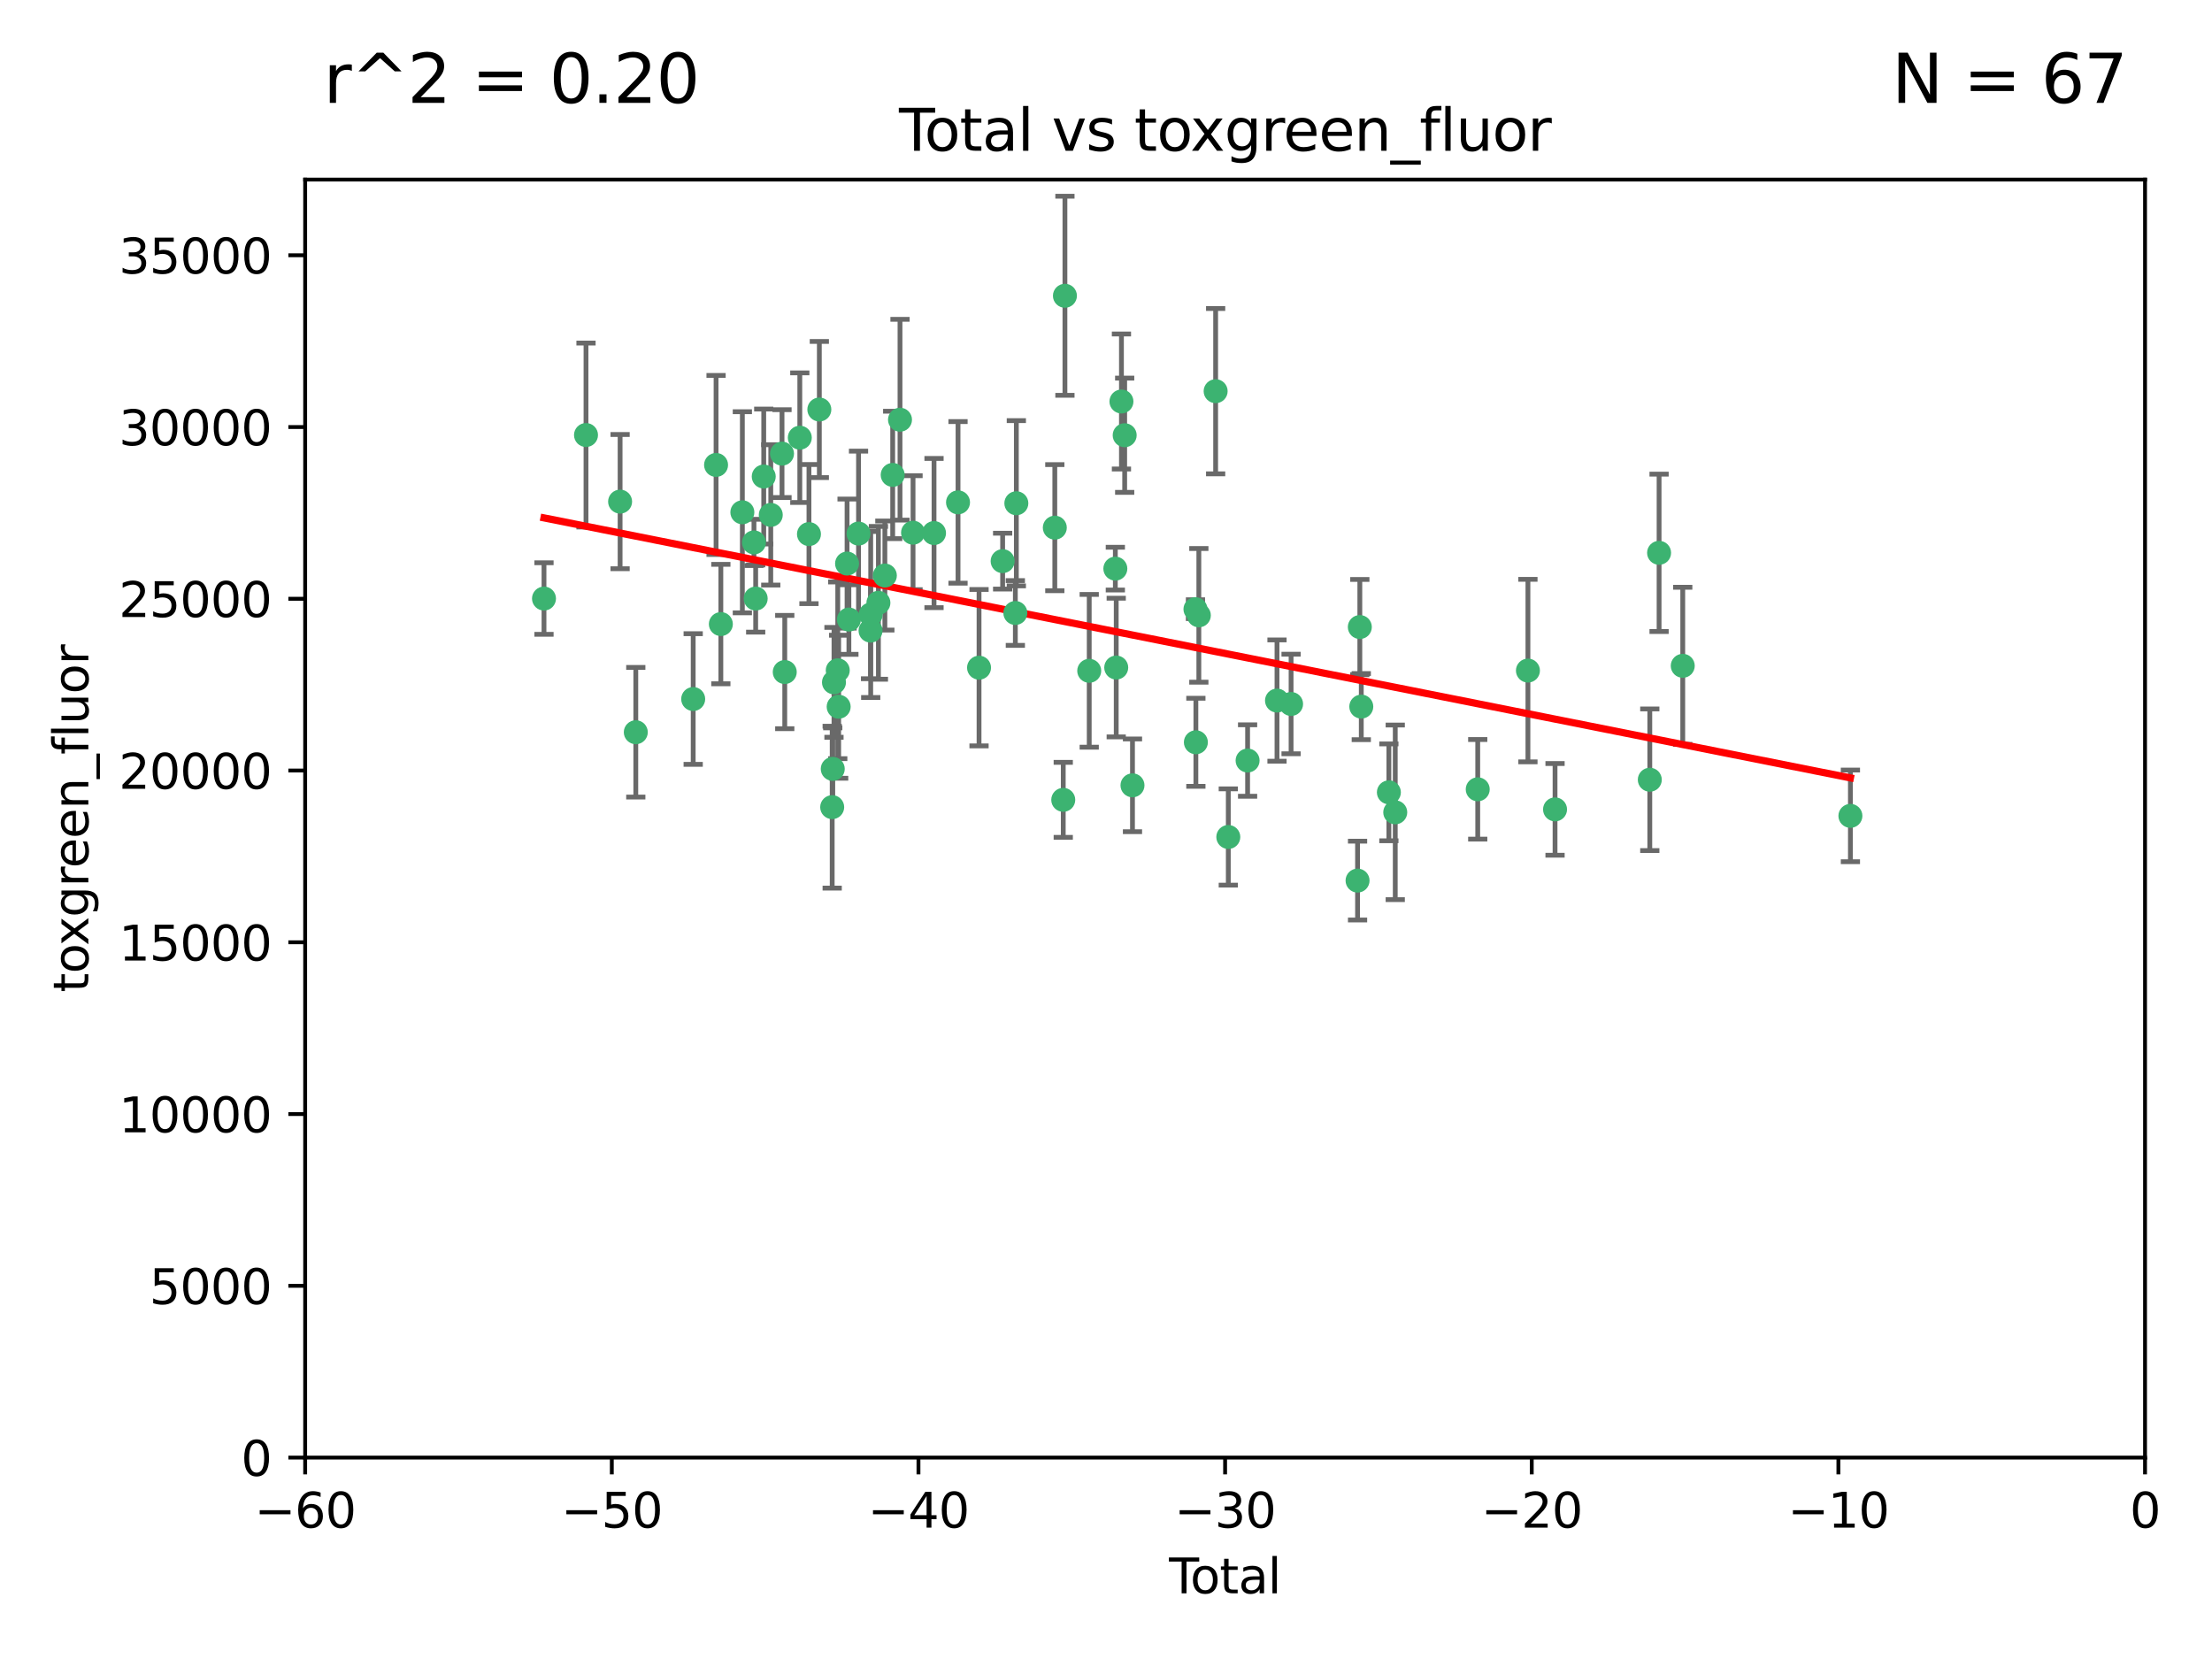 <?xml version="1.0" encoding="utf-8" standalone="no"?>
<!DOCTYPE svg PUBLIC "-//W3C//DTD SVG 1.1//EN"
  "http://www.w3.org/Graphics/SVG/1.1/DTD/svg11.dtd">
<svg xmlns:xlink="http://www.w3.org/1999/xlink" width="460.8pt" height="345.6pt" viewBox="0 0 460.8 345.6" xmlns="http://www.w3.org/2000/svg" version="1.1">
 <defs>
  <style type="text/css">*{stroke-linejoin: round; stroke-linecap: butt}</style>
 </defs>
 <g id="figure_1">
  <g id="patch_1">
   <path d="M 0 345.6 
L 460.8 345.6 
L 460.8 0 
L 0 0 
z
" style="fill: #ffffff"/>
  </g>
  <g id="axes_1">
   <g id="patch_2">
    <path d="M 63.571 303.64 
L 446.85 303.64 
L 446.85 37.411 
L 63.571 37.411 
z
" style="fill: #ffffff"/>
   </g>
   <g id="PathCollection_1">
    <defs>
     <path id="mcbbc3fbcf5" d="M 0 1.118 
C 0.297 1.118 0.581 1 0.791 0.791 
C 1 0.581 1.118 0.297 1.118 0 
C 1.118 -0.297 1 -0.581 0.791 -0.791 
C 0.581 -1 0.297 -1.118 0 -1.118 
C -0.297 -1.118 -0.581 -1 -0.791 -0.791 
C -1 -0.581 -1.118 -0.297 -1.118 0 
C -1.118 0.297 -1 0.581 -0.791 0.791 
C -0.581 1 -0.297 1.118 0 1.118 
z
" style="stroke: #3cb371"/>
    </defs>
    <g clip-path="url(#p8ec4eefbd6)">
     <use xlink:href="#mcbbc3fbcf5" x="113.324" y="124.69" style="fill: #3cb371; stroke: #3cb371"/>
     <use xlink:href="#mcbbc3fbcf5" x="122.075" y="90.623" style="fill: #3cb371; stroke: #3cb371"/>
     <use xlink:href="#mcbbc3fbcf5" x="129.178" y="104.496" style="fill: #3cb371; stroke: #3cb371"/>
     <use xlink:href="#mcbbc3fbcf5" x="132.448" y="152.536" style="fill: #3cb371; stroke: #3cb371"/>
     <use xlink:href="#mcbbc3fbcf5" x="144.404" y="145.62" style="fill: #3cb371; stroke: #3cb371"/>
     <use xlink:href="#mcbbc3fbcf5" x="149.169" y="96.857" style="fill: #3cb371; stroke: #3cb371"/>
     <use xlink:href="#mcbbc3fbcf5" x="150.166" y="130.005" style="fill: #3cb371; stroke: #3cb371"/>
     <use xlink:href="#mcbbc3fbcf5" x="154.646" y="106.718" style="fill: #3cb371; stroke: #3cb371"/>
     <use xlink:href="#mcbbc3fbcf5" x="157.063" y="112.994" style="fill: #3cb371; stroke: #3cb371"/>
     <use xlink:href="#mcbbc3fbcf5" x="157.422" y="124.689" style="fill: #3cb371; stroke: #3cb371"/>
     <use xlink:href="#mcbbc3fbcf5" x="159.1" y="99.267" style="fill: #3cb371; stroke: #3cb371"/>
     <use xlink:href="#mcbbc3fbcf5" x="160.565" y="107.264" style="fill: #3cb371; stroke: #3cb371"/>
     <use xlink:href="#mcbbc3fbcf5" x="162.908" y="94.5" style="fill: #3cb371; stroke: #3cb371"/>
     <use xlink:href="#mcbbc3fbcf5" x="163.479" y="139.999" style="fill: #3cb371; stroke: #3cb371"/>
     <use xlink:href="#mcbbc3fbcf5" x="166.614" y="91.178" style="fill: #3cb371; stroke: #3cb371"/>
     <use xlink:href="#mcbbc3fbcf5" x="168.522" y="111.261" style="fill: #3cb371; stroke: #3cb371"/>
     <use xlink:href="#mcbbc3fbcf5" x="170.683" y="85.309" style="fill: #3cb371; stroke: #3cb371"/>
     <use xlink:href="#mcbbc3fbcf5" x="173.36" y="168.143" style="fill: #3cb371; stroke: #3cb371"/>
     <use xlink:href="#mcbbc3fbcf5" x="173.478" y="160.173" style="fill: #3cb371; stroke: #3cb371"/>
     <use xlink:href="#mcbbc3fbcf5" x="173.733" y="142.145" style="fill: #3cb371; stroke: #3cb371"/>
     <use xlink:href="#mcbbc3fbcf5" x="174.52" y="139.64" style="fill: #3cb371; stroke: #3cb371"/>
     <use xlink:href="#mcbbc3fbcf5" x="174.71" y="147.225" style="fill: #3cb371; stroke: #3cb371"/>
     <use xlink:href="#mcbbc3fbcf5" x="176.46" y="117.402" style="fill: #3cb371; stroke: #3cb371"/>
     <use xlink:href="#mcbbc3fbcf5" x="176.84" y="129.063" style="fill: #3cb371; stroke: #3cb371"/>
     <use xlink:href="#mcbbc3fbcf5" x="178.846" y="111.157" style="fill: #3cb371; stroke: #3cb371"/>
     <use xlink:href="#mcbbc3fbcf5" x="181.35" y="131.368" style="fill: #3cb371; stroke: #3cb371"/>
     <use xlink:href="#mcbbc3fbcf5" x="181.385" y="128.013" style="fill: #3cb371; stroke: #3cb371"/>
     <use xlink:href="#mcbbc3fbcf5" x="182.989" y="125.579" style="fill: #3cb371; stroke: #3cb371"/>
     <use xlink:href="#mcbbc3fbcf5" x="184.332" y="119.895" style="fill: #3cb371; stroke: #3cb371"/>
     <use xlink:href="#mcbbc3fbcf5" x="185.963" y="98.934" style="fill: #3cb371; stroke: #3cb371"/>
     <use xlink:href="#mcbbc3fbcf5" x="187.487" y="87.434" style="fill: #3cb371; stroke: #3cb371"/>
     <use xlink:href="#mcbbc3fbcf5" x="190.203" y="110.968" style="fill: #3cb371; stroke: #3cb371"/>
     <use xlink:href="#mcbbc3fbcf5" x="194.574" y="111.045" style="fill: #3cb371; stroke: #3cb371"/>
     <use xlink:href="#mcbbc3fbcf5" x="199.574" y="104.651" style="fill: #3cb371; stroke: #3cb371"/>
     <use xlink:href="#mcbbc3fbcf5" x="203.952" y="139.091" style="fill: #3cb371; stroke: #3cb371"/>
     <use xlink:href="#mcbbc3fbcf5" x="208.867" y="116.895" style="fill: #3cb371; stroke: #3cb371"/>
     <use xlink:href="#mcbbc3fbcf5" x="211.515" y="127.696" style="fill: #3cb371; stroke: #3cb371"/>
     <use xlink:href="#mcbbc3fbcf5" x="211.723" y="104.837" style="fill: #3cb371; stroke: #3cb371"/>
     <use xlink:href="#mcbbc3fbcf5" x="219.736" y="109.922" style="fill: #3cb371; stroke: #3cb371"/>
     <use xlink:href="#mcbbc3fbcf5" x="221.495" y="166.622" style="fill: #3cb371; stroke: #3cb371"/>
     <use xlink:href="#mcbbc3fbcf5" x="221.844" y="61.614" style="fill: #3cb371; stroke: #3cb371"/>
     <use xlink:href="#mcbbc3fbcf5" x="226.906" y="139.744" style="fill: #3cb371; stroke: #3cb371"/>
     <use xlink:href="#mcbbc3fbcf5" x="232.345" y="118.457" style="fill: #3cb371; stroke: #3cb371"/>
     <use xlink:href="#mcbbc3fbcf5" x="232.53" y="139.063" style="fill: #3cb371; stroke: #3cb371"/>
     <use xlink:href="#mcbbc3fbcf5" x="233.617" y="83.639" style="fill: #3cb371; stroke: #3cb371"/>
     <use xlink:href="#mcbbc3fbcf5" x="234.291" y="90.667" style="fill: #3cb371; stroke: #3cb371"/>
     <use xlink:href="#mcbbc3fbcf5" x="235.917" y="163.599" style="fill: #3cb371; stroke: #3cb371"/>
     <use xlink:href="#mcbbc3fbcf5" x="249.037" y="126.902" style="fill: #3cb371; stroke: #3cb371"/>
     <use xlink:href="#mcbbc3fbcf5" x="249.123" y="154.63" style="fill: #3cb371; stroke: #3cb371"/>
     <use xlink:href="#mcbbc3fbcf5" x="249.741" y="128.187" style="fill: #3cb371; stroke: #3cb371"/>
     <use xlink:href="#mcbbc3fbcf5" x="253.24" y="81.492" style="fill: #3cb371; stroke: #3cb371"/>
     <use xlink:href="#mcbbc3fbcf5" x="255.878" y="174.36" style="fill: #3cb371; stroke: #3cb371"/>
     <use xlink:href="#mcbbc3fbcf5" x="259.897" y="158.432" style="fill: #3cb371; stroke: #3cb371"/>
     <use xlink:href="#mcbbc3fbcf5" x="266.022" y="145.94" style="fill: #3cb371; stroke: #3cb371"/>
     <use xlink:href="#mcbbc3fbcf5" x="268.956" y="146.651" style="fill: #3cb371; stroke: #3cb371"/>
     <use xlink:href="#mcbbc3fbcf5" x="282.804" y="183.443" style="fill: #3cb371; stroke: #3cb371"/>
     <use xlink:href="#mcbbc3fbcf5" x="283.277" y="130.623" style="fill: #3cb371; stroke: #3cb371"/>
     <use xlink:href="#mcbbc3fbcf5" x="283.58" y="147.201" style="fill: #3cb371; stroke: #3cb371"/>
     <use xlink:href="#mcbbc3fbcf5" x="289.329" y="165.057" style="fill: #3cb371; stroke: #3cb371"/>
     <use xlink:href="#mcbbc3fbcf5" x="290.656" y="169.223" style="fill: #3cb371; stroke: #3cb371"/>
     <use xlink:href="#mcbbc3fbcf5" x="307.838" y="164.427" style="fill: #3cb371; stroke: #3cb371"/>
     <use xlink:href="#mcbbc3fbcf5" x="318.296" y="139.694" style="fill: #3cb371; stroke: #3cb371"/>
     <use xlink:href="#mcbbc3fbcf5" x="323.943" y="168.609" style="fill: #3cb371; stroke: #3cb371"/>
     <use xlink:href="#mcbbc3fbcf5" x="343.683" y="162.431" style="fill: #3cb371; stroke: #3cb371"/>
     <use xlink:href="#mcbbc3fbcf5" x="345.618" y="115.163" style="fill: #3cb371; stroke: #3cb371"/>
     <use xlink:href="#mcbbc3fbcf5" x="350.548" y="138.702" style="fill: #3cb371; stroke: #3cb371"/>
     <use xlink:href="#mcbbc3fbcf5" x="385.474" y="169.96" style="fill: #3cb371; stroke: #3cb371"/>
    </g>
   </g>
   <g id="matplotlib.axis_1">
    <g id="xtick_1">
     <g id="line2d_1">
      <defs>
       <path id="md69cd2f42c" d="M 0 0 
L 0 3.5 
" style="stroke: #000000; stroke-width: 0.8"/>
      </defs>
      <g>
       <use xlink:href="#md69cd2f42c" x="63.571" y="303.64" style="stroke: #000000; stroke-width: 0.8"/>
      </g>
     </g>
     <g id="text_1">
      <!-- −60 -->
      <g transform="translate(53.019 318.238)scale(0.1 -0.1)">
       <defs>
        <path id="DejaVuSans-2212" d="M 678 2272 
L 4684 2272 
L 4684 1741 
L 678 1741 
L 678 2272 
z
" transform="scale(0.016)"/>
        <path id="DejaVuSans-36" d="M 2113 2584 
Q 1688 2584 1439 2293 
Q 1191 2003 1191 1497 
Q 1191 994 1439 701 
Q 1688 409 2113 409 
Q 2538 409 2786 701 
Q 3034 994 3034 1497 
Q 3034 2003 2786 2293 
Q 2538 2584 2113 2584 
z
M 3366 4563 
L 3366 3988 
Q 3128 4100 2886 4159 
Q 2644 4219 2406 4219 
Q 1781 4219 1451 3797 
Q 1122 3375 1075 2522 
Q 1259 2794 1537 2939 
Q 1816 3084 2150 3084 
Q 2853 3084 3261 2657 
Q 3669 2231 3669 1497 
Q 3669 778 3244 343 
Q 2819 -91 2113 -91 
Q 1303 -91 875 529 
Q 447 1150 447 2328 
Q 447 3434 972 4092 
Q 1497 4750 2381 4750 
Q 2619 4750 2861 4703 
Q 3103 4656 3366 4563 
z
" transform="scale(0.016)"/>
        <path id="DejaVuSans-30" d="M 2034 4250 
Q 1547 4250 1301 3770 
Q 1056 3291 1056 2328 
Q 1056 1369 1301 889 
Q 1547 409 2034 409 
Q 2525 409 2770 889 
Q 3016 1369 3016 2328 
Q 3016 3291 2770 3770 
Q 2525 4250 2034 4250 
z
M 2034 4750 
Q 2819 4750 3233 4129 
Q 3647 3509 3647 2328 
Q 3647 1150 3233 529 
Q 2819 -91 2034 -91 
Q 1250 -91 836 529 
Q 422 1150 422 2328 
Q 422 3509 836 4129 
Q 1250 4750 2034 4750 
z
" transform="scale(0.016)"/>
       </defs>
       <use xlink:href="#DejaVuSans-2212"/>
       <use xlink:href="#DejaVuSans-36" x="83.789"/>
       <use xlink:href="#DejaVuSans-30" x="147.412"/>
      </g>
     </g>
    </g>
    <g id="xtick_2">
     <g id="line2d_2">
      <g>
       <use xlink:href="#md69cd2f42c" x="127.451" y="303.64" style="stroke: #000000; stroke-width: 0.8"/>
      </g>
     </g>
     <g id="text_2">
      <!-- −50 -->
      <g transform="translate(116.899 318.238)scale(0.1 -0.1)">
       <defs>
        <path id="DejaVuSans-35" d="M 691 4666 
L 3169 4666 
L 3169 4134 
L 1269 4134 
L 1269 2991 
Q 1406 3038 1543 3061 
Q 1681 3084 1819 3084 
Q 2600 3084 3056 2656 
Q 3513 2228 3513 1497 
Q 3513 744 3044 326 
Q 2575 -91 1722 -91 
Q 1428 -91 1123 -41 
Q 819 9 494 109 
L 494 744 
Q 775 591 1075 516 
Q 1375 441 1709 441 
Q 2250 441 2565 725 
Q 2881 1009 2881 1497 
Q 2881 1984 2565 2268 
Q 2250 2553 1709 2553 
Q 1456 2553 1204 2497 
Q 953 2441 691 2322 
L 691 4666 
z
" transform="scale(0.016)"/>
       </defs>
       <use xlink:href="#DejaVuSans-2212"/>
       <use xlink:href="#DejaVuSans-35" x="83.789"/>
       <use xlink:href="#DejaVuSans-30" x="147.412"/>
      </g>
     </g>
    </g>
    <g id="xtick_3">
     <g id="line2d_3">
      <g>
       <use xlink:href="#md69cd2f42c" x="191.331" y="303.64" style="stroke: #000000; stroke-width: 0.8"/>
      </g>
     </g>
     <g id="text_3">
      <!-- −40 -->
      <g transform="translate(180.778 318.238)scale(0.1 -0.1)">
       <defs>
        <path id="DejaVuSans-34" d="M 2419 4116 
L 825 1625 
L 2419 1625 
L 2419 4116 
z
M 2253 4666 
L 3047 4666 
L 3047 1625 
L 3713 1625 
L 3713 1100 
L 3047 1100 
L 3047 0 
L 2419 0 
L 2419 1100 
L 313 1100 
L 313 1709 
L 2253 4666 
z
" transform="scale(0.016)"/>
       </defs>
       <use xlink:href="#DejaVuSans-2212"/>
       <use xlink:href="#DejaVuSans-34" x="83.789"/>
       <use xlink:href="#DejaVuSans-30" x="147.412"/>
      </g>
     </g>
    </g>
    <g id="xtick_4">
     <g id="line2d_4">
      <g>
       <use xlink:href="#md69cd2f42c" x="255.211" y="303.64" style="stroke: #000000; stroke-width: 0.8"/>
      </g>
     </g>
     <g id="text_4">
      <!-- −30 -->
      <g transform="translate(244.658 318.238)scale(0.1 -0.1)">
       <defs>
        <path id="DejaVuSans-33" d="M 2597 2516 
Q 3050 2419 3304 2112 
Q 3559 1806 3559 1356 
Q 3559 666 3084 287 
Q 2609 -91 1734 -91 
Q 1441 -91 1130 -33 
Q 819 25 488 141 
L 488 750 
Q 750 597 1062 519 
Q 1375 441 1716 441 
Q 2309 441 2620 675 
Q 2931 909 2931 1356 
Q 2931 1769 2642 2001 
Q 2353 2234 1838 2234 
L 1294 2234 
L 1294 2753 
L 1863 2753 
Q 2328 2753 2575 2939 
Q 2822 3125 2822 3475 
Q 2822 3834 2567 4026 
Q 2313 4219 1838 4219 
Q 1578 4219 1281 4162 
Q 984 4106 628 3988 
L 628 4550 
Q 988 4650 1302 4700 
Q 1616 4750 1894 4750 
Q 2613 4750 3031 4423 
Q 3450 4097 3450 3541 
Q 3450 3153 3228 2886 
Q 3006 2619 2597 2516 
z
" transform="scale(0.016)"/>
       </defs>
       <use xlink:href="#DejaVuSans-2212"/>
       <use xlink:href="#DejaVuSans-33" x="83.789"/>
       <use xlink:href="#DejaVuSans-30" x="147.412"/>
      </g>
     </g>
    </g>
    <g id="xtick_5">
     <g id="line2d_5">
      <g>
       <use xlink:href="#md69cd2f42c" x="319.09" y="303.64" style="stroke: #000000; stroke-width: 0.8"/>
      </g>
     </g>
     <g id="text_5">
      <!-- −20 -->
      <g transform="translate(308.538 318.238)scale(0.1 -0.1)">
       <defs>
        <path id="DejaVuSans-32" d="M 1228 531 
L 3431 531 
L 3431 0 
L 469 0 
L 469 531 
Q 828 903 1448 1529 
Q 2069 2156 2228 2338 
Q 2531 2678 2651 2914 
Q 2772 3150 2772 3378 
Q 2772 3750 2511 3984 
Q 2250 4219 1831 4219 
Q 1534 4219 1204 4116 
Q 875 4013 500 3803 
L 500 4441 
Q 881 4594 1212 4672 
Q 1544 4750 1819 4750 
Q 2544 4750 2975 4387 
Q 3406 4025 3406 3419 
Q 3406 3131 3298 2873 
Q 3191 2616 2906 2266 
Q 2828 2175 2409 1742 
Q 1991 1309 1228 531 
z
" transform="scale(0.016)"/>
       </defs>
       <use xlink:href="#DejaVuSans-2212"/>
       <use xlink:href="#DejaVuSans-32" x="83.789"/>
       <use xlink:href="#DejaVuSans-30" x="147.412"/>
      </g>
     </g>
    </g>
    <g id="xtick_6">
     <g id="line2d_6">
      <g>
       <use xlink:href="#md69cd2f42c" x="382.97" y="303.64" style="stroke: #000000; stroke-width: 0.8"/>
      </g>
     </g>
     <g id="text_6">
      <!-- −10 -->
      <g transform="translate(372.418 318.238)scale(0.1 -0.1)">
       <defs>
        <path id="DejaVuSans-31" d="M 794 531 
L 1825 531 
L 1825 4091 
L 703 3866 
L 703 4441 
L 1819 4666 
L 2450 4666 
L 2450 531 
L 3481 531 
L 3481 0 
L 794 0 
L 794 531 
z
" transform="scale(0.016)"/>
       </defs>
       <use xlink:href="#DejaVuSans-2212"/>
       <use xlink:href="#DejaVuSans-31" x="83.789"/>
       <use xlink:href="#DejaVuSans-30" x="147.412"/>
      </g>
     </g>
    </g>
    <g id="xtick_7">
     <g id="line2d_7">
      <g>
       <use xlink:href="#md69cd2f42c" x="446.85" y="303.64" style="stroke: #000000; stroke-width: 0.8"/>
      </g>
     </g>
     <g id="text_7">
      <!-- 0 -->
      <g transform="translate(443.669 318.238)scale(0.1 -0.1)">
       <use xlink:href="#DejaVuSans-30"/>
      </g>
     </g>
    </g>
    <g id="text_8">
     <!-- Total -->
     <g transform="translate(243.534 331.917)scale(0.1 -0.1)">
      <defs>
       <path id="DejaVuSans-54" d="M -19 4666 
L 3928 4666 
L 3928 4134 
L 2272 4134 
L 2272 0 
L 1638 0 
L 1638 4134 
L -19 4134 
L -19 4666 
z
" transform="scale(0.016)"/>
       <path id="DejaVuSans-6f" d="M 1959 3097 
Q 1497 3097 1228 2736 
Q 959 2375 959 1747 
Q 959 1119 1226 758 
Q 1494 397 1959 397 
Q 2419 397 2687 759 
Q 2956 1122 2956 1747 
Q 2956 2369 2687 2733 
Q 2419 3097 1959 3097 
z
M 1959 3584 
Q 2709 3584 3137 3096 
Q 3566 2609 3566 1747 
Q 3566 888 3137 398 
Q 2709 -91 1959 -91 
Q 1206 -91 779 398 
Q 353 888 353 1747 
Q 353 2609 779 3096 
Q 1206 3584 1959 3584 
z
" transform="scale(0.016)"/>
       <path id="DejaVuSans-74" d="M 1172 4494 
L 1172 3500 
L 2356 3500 
L 2356 3053 
L 1172 3053 
L 1172 1153 
Q 1172 725 1289 603 
Q 1406 481 1766 481 
L 2356 481 
L 2356 0 
L 1766 0 
Q 1100 0 847 248 
Q 594 497 594 1153 
L 594 3053 
L 172 3053 
L 172 3500 
L 594 3500 
L 594 4494 
L 1172 4494 
z
" transform="scale(0.016)"/>
       <path id="DejaVuSans-61" d="M 2194 1759 
Q 1497 1759 1228 1600 
Q 959 1441 959 1056 
Q 959 750 1161 570 
Q 1363 391 1709 391 
Q 2188 391 2477 730 
Q 2766 1069 2766 1631 
L 2766 1759 
L 2194 1759 
z
M 3341 1997 
L 3341 0 
L 2766 0 
L 2766 531 
Q 2569 213 2275 61 
Q 1981 -91 1556 -91 
Q 1019 -91 701 211 
Q 384 513 384 1019 
Q 384 1609 779 1909 
Q 1175 2209 1959 2209 
L 2766 2209 
L 2766 2266 
Q 2766 2663 2505 2880 
Q 2244 3097 1772 3097 
Q 1472 3097 1187 3025 
Q 903 2953 641 2809 
L 641 3341 
Q 956 3463 1253 3523 
Q 1550 3584 1831 3584 
Q 2591 3584 2966 3190 
Q 3341 2797 3341 1997 
z
" transform="scale(0.016)"/>
       <path id="DejaVuSans-6c" d="M 603 4863 
L 1178 4863 
L 1178 0 
L 603 0 
L 603 4863 
z
" transform="scale(0.016)"/>
      </defs>
      <use xlink:href="#DejaVuSans-54"/>
      <use xlink:href="#DejaVuSans-6f" x="44.084"/>
      <use xlink:href="#DejaVuSans-74" x="105.266"/>
      <use xlink:href="#DejaVuSans-61" x="144.475"/>
      <use xlink:href="#DejaVuSans-6c" x="205.754"/>
     </g>
    </g>
   </g>
   <g id="matplotlib.axis_2">
    <g id="ytick_1">
     <g id="line2d_8">
      <defs>
       <path id="me0b861bbc8" d="M 0 0 
L -3.5 0 
" style="stroke: #000000; stroke-width: 0.8"/>
      </defs>
      <g>
       <use xlink:href="#me0b861bbc8" x="63.571" y="303.64" style="stroke: #000000; stroke-width: 0.8"/>
      </g>
     </g>
     <g id="text_9">
      <!-- 0 -->
      <g transform="translate(50.209 307.439)scale(0.1 -0.1)">
       <use xlink:href="#DejaVuSans-30"/>
      </g>
     </g>
    </g>
    <g id="ytick_2">
     <g id="line2d_9">
      <g>
       <use xlink:href="#me0b861bbc8" x="63.571" y="267.859" style="stroke: #000000; stroke-width: 0.8"/>
      </g>
     </g>
     <g id="text_10">
      <!-- 5000 -->
      <g transform="translate(31.121 271.658)scale(0.1 -0.1)">
       <use xlink:href="#DejaVuSans-35"/>
       <use xlink:href="#DejaVuSans-30" x="63.623"/>
       <use xlink:href="#DejaVuSans-30" x="127.246"/>
       <use xlink:href="#DejaVuSans-30" x="190.869"/>
      </g>
     </g>
    </g>
    <g id="ytick_3">
     <g id="line2d_10">
      <g>
       <use xlink:href="#me0b861bbc8" x="63.571" y="232.078" style="stroke: #000000; stroke-width: 0.8"/>
      </g>
     </g>
     <g id="text_11">
      <!-- 10000 -->
      <g transform="translate(24.759 235.878)scale(0.1 -0.1)">
       <use xlink:href="#DejaVuSans-31"/>
       <use xlink:href="#DejaVuSans-30" x="63.623"/>
       <use xlink:href="#DejaVuSans-30" x="127.246"/>
       <use xlink:href="#DejaVuSans-30" x="190.869"/>
       <use xlink:href="#DejaVuSans-30" x="254.492"/>
      </g>
     </g>
    </g>
    <g id="ytick_4">
     <g id="line2d_11">
      <g>
       <use xlink:href="#me0b861bbc8" x="63.571" y="196.298" style="stroke: #000000; stroke-width: 0.8"/>
      </g>
     </g>
     <g id="text_12">
      <!-- 15000 -->
      <g transform="translate(24.759 200.097)scale(0.1 -0.1)">
       <use xlink:href="#DejaVuSans-31"/>
       <use xlink:href="#DejaVuSans-35" x="63.623"/>
       <use xlink:href="#DejaVuSans-30" x="127.246"/>
       <use xlink:href="#DejaVuSans-30" x="190.869"/>
       <use xlink:href="#DejaVuSans-30" x="254.492"/>
      </g>
     </g>
    </g>
    <g id="ytick_5">
     <g id="line2d_12">
      <g>
       <use xlink:href="#me0b861bbc8" x="63.571" y="160.517" style="stroke: #000000; stroke-width: 0.8"/>
      </g>
     </g>
     <g id="text_13">
      <!-- 20000 -->
      <g transform="translate(24.759 164.316)scale(0.1 -0.1)">
       <use xlink:href="#DejaVuSans-32"/>
       <use xlink:href="#DejaVuSans-30" x="63.623"/>
       <use xlink:href="#DejaVuSans-30" x="127.246"/>
       <use xlink:href="#DejaVuSans-30" x="190.869"/>
       <use xlink:href="#DejaVuSans-30" x="254.492"/>
      </g>
     </g>
    </g>
    <g id="ytick_6">
     <g id="line2d_13">
      <g>
       <use xlink:href="#me0b861bbc8" x="63.571" y="124.736" style="stroke: #000000; stroke-width: 0.8"/>
      </g>
     </g>
     <g id="text_14">
      <!-- 25000 -->
      <g transform="translate(24.759 128.535)scale(0.1 -0.1)">
       <use xlink:href="#DejaVuSans-32"/>
       <use xlink:href="#DejaVuSans-35" x="63.623"/>
       <use xlink:href="#DejaVuSans-30" x="127.246"/>
       <use xlink:href="#DejaVuSans-30" x="190.869"/>
       <use xlink:href="#DejaVuSans-30" x="254.492"/>
      </g>
     </g>
    </g>
    <g id="ytick_7">
     <g id="line2d_14">
      <g>
       <use xlink:href="#me0b861bbc8" x="63.571" y="88.955" style="stroke: #000000; stroke-width: 0.8"/>
      </g>
     </g>
     <g id="text_15">
      <!-- 30000 -->
      <g transform="translate(24.759 92.754)scale(0.1 -0.1)">
       <use xlink:href="#DejaVuSans-33"/>
       <use xlink:href="#DejaVuSans-30" x="63.623"/>
       <use xlink:href="#DejaVuSans-30" x="127.246"/>
       <use xlink:href="#DejaVuSans-30" x="190.869"/>
       <use xlink:href="#DejaVuSans-30" x="254.492"/>
      </g>
     </g>
    </g>
    <g id="ytick_8">
     <g id="line2d_15">
      <g>
       <use xlink:href="#me0b861bbc8" x="63.571" y="53.174" style="stroke: #000000; stroke-width: 0.8"/>
      </g>
     </g>
     <g id="text_16">
      <!-- 35000 -->
      <g transform="translate(24.759 56.974)scale(0.1 -0.1)">
       <use xlink:href="#DejaVuSans-33"/>
       <use xlink:href="#DejaVuSans-35" x="63.623"/>
       <use xlink:href="#DejaVuSans-30" x="127.246"/>
       <use xlink:href="#DejaVuSans-30" x="190.869"/>
       <use xlink:href="#DejaVuSans-30" x="254.492"/>
      </g>
     </g>
    </g>
    <g id="text_17">
     <!-- toxgreen_fluor -->
     <g transform="translate(18.401 206.72)rotate(-90)scale(0.1 -0.1)">
      <defs>
       <path id="DejaVuSans-78" d="M 3513 3500 
L 2247 1797 
L 3578 0 
L 2900 0 
L 1881 1375 
L 863 0 
L 184 0 
L 1544 1831 
L 300 3500 
L 978 3500 
L 1906 2253 
L 2834 3500 
L 3513 3500 
z
" transform="scale(0.016)"/>
       <path id="DejaVuSans-67" d="M 2906 1791 
Q 2906 2416 2648 2759 
Q 2391 3103 1925 3103 
Q 1463 3103 1205 2759 
Q 947 2416 947 1791 
Q 947 1169 1205 825 
Q 1463 481 1925 481 
Q 2391 481 2648 825 
Q 2906 1169 2906 1791 
z
M 3481 434 
Q 3481 -459 3084 -895 
Q 2688 -1331 1869 -1331 
Q 1566 -1331 1297 -1286 
Q 1028 -1241 775 -1147 
L 775 -588 
Q 1028 -725 1275 -790 
Q 1522 -856 1778 -856 
Q 2344 -856 2625 -561 
Q 2906 -266 2906 331 
L 2906 616 
Q 2728 306 2450 153 
Q 2172 0 1784 0 
Q 1141 0 747 490 
Q 353 981 353 1791 
Q 353 2603 747 3093 
Q 1141 3584 1784 3584 
Q 2172 3584 2450 3431 
Q 2728 3278 2906 2969 
L 2906 3500 
L 3481 3500 
L 3481 434 
z
" transform="scale(0.016)"/>
       <path id="DejaVuSans-72" d="M 2631 2963 
Q 2534 3019 2420 3045 
Q 2306 3072 2169 3072 
Q 1681 3072 1420 2755 
Q 1159 2438 1159 1844 
L 1159 0 
L 581 0 
L 581 3500 
L 1159 3500 
L 1159 2956 
Q 1341 3275 1631 3429 
Q 1922 3584 2338 3584 
Q 2397 3584 2469 3576 
Q 2541 3569 2628 3553 
L 2631 2963 
z
" transform="scale(0.016)"/>
       <path id="DejaVuSans-65" d="M 3597 1894 
L 3597 1613 
L 953 1613 
Q 991 1019 1311 708 
Q 1631 397 2203 397 
Q 2534 397 2845 478 
Q 3156 559 3463 722 
L 3463 178 
Q 3153 47 2828 -22 
Q 2503 -91 2169 -91 
Q 1331 -91 842 396 
Q 353 884 353 1716 
Q 353 2575 817 3079 
Q 1281 3584 2069 3584 
Q 2775 3584 3186 3129 
Q 3597 2675 3597 1894 
z
M 3022 2063 
Q 3016 2534 2758 2815 
Q 2500 3097 2075 3097 
Q 1594 3097 1305 2825 
Q 1016 2553 972 2059 
L 3022 2063 
z
" transform="scale(0.016)"/>
       <path id="DejaVuSans-6e" d="M 3513 2113 
L 3513 0 
L 2938 0 
L 2938 2094 
Q 2938 2591 2744 2837 
Q 2550 3084 2163 3084 
Q 1697 3084 1428 2787 
Q 1159 2491 1159 1978 
L 1159 0 
L 581 0 
L 581 3500 
L 1159 3500 
L 1159 2956 
Q 1366 3272 1645 3428 
Q 1925 3584 2291 3584 
Q 2894 3584 3203 3211 
Q 3513 2838 3513 2113 
z
" transform="scale(0.016)"/>
       <path id="DejaVuSans-5f" d="M 3263 -1063 
L 3263 -1509 
L -63 -1509 
L -63 -1063 
L 3263 -1063 
z
" transform="scale(0.016)"/>
       <path id="DejaVuSans-66" d="M 2375 4863 
L 2375 4384 
L 1825 4384 
Q 1516 4384 1395 4259 
Q 1275 4134 1275 3809 
L 1275 3500 
L 2222 3500 
L 2222 3053 
L 1275 3053 
L 1275 0 
L 697 0 
L 697 3053 
L 147 3053 
L 147 3500 
L 697 3500 
L 697 3744 
Q 697 4328 969 4595 
Q 1241 4863 1831 4863 
L 2375 4863 
z
" transform="scale(0.016)"/>
       <path id="DejaVuSans-75" d="M 544 1381 
L 544 3500 
L 1119 3500 
L 1119 1403 
Q 1119 906 1312 657 
Q 1506 409 1894 409 
Q 2359 409 2629 706 
Q 2900 1003 2900 1516 
L 2900 3500 
L 3475 3500 
L 3475 0 
L 2900 0 
L 2900 538 
Q 2691 219 2414 64 
Q 2138 -91 1772 -91 
Q 1169 -91 856 284 
Q 544 659 544 1381 
z
M 1991 3584 
L 1991 3584 
z
" transform="scale(0.016)"/>
      </defs>
      <use xlink:href="#DejaVuSans-74"/>
      <use xlink:href="#DejaVuSans-6f" x="39.209"/>
      <use xlink:href="#DejaVuSans-78" x="97.266"/>
      <use xlink:href="#DejaVuSans-67" x="156.445"/>
      <use xlink:href="#DejaVuSans-72" x="219.922"/>
      <use xlink:href="#DejaVuSans-65" x="258.785"/>
      <use xlink:href="#DejaVuSans-65" x="320.309"/>
      <use xlink:href="#DejaVuSans-6e" x="381.832"/>
      <use xlink:href="#DejaVuSans-5f" x="445.211"/>
      <use xlink:href="#DejaVuSans-66" x="495.211"/>
      <use xlink:href="#DejaVuSans-6c" x="530.416"/>
      <use xlink:href="#DejaVuSans-75" x="558.199"/>
      <use xlink:href="#DejaVuSans-6f" x="621.578"/>
      <use xlink:href="#DejaVuSans-72" x="682.76"/>
     </g>
    </g>
   </g>
   <g id="LineCollection_1">
    <path d="M 113.324 132.143 
L 113.324 117.237 
" clip-path="url(#p8ec4eefbd6)" style="fill: none; stroke: #696969"/>
    <path d="M 122.075 109.781 
L 122.075 71.466 
" clip-path="url(#p8ec4eefbd6)" style="fill: none; stroke: #696969"/>
    <path d="M 129.178 118.477 
L 129.178 90.515 
" clip-path="url(#p8ec4eefbd6)" style="fill: none; stroke: #696969"/>
    <path d="M 132.448 166.039 
L 132.448 139.033 
" clip-path="url(#p8ec4eefbd6)" style="fill: none; stroke: #696969"/>
    <path d="M 144.404 159.229 
L 144.404 132.011 
" clip-path="url(#p8ec4eefbd6)" style="fill: none; stroke: #696969"/>
    <path d="M 149.169 115.505 
L 149.169 78.209 
" clip-path="url(#p8ec4eefbd6)" style="fill: none; stroke: #696969"/>
    <path d="M 150.166 142.442 
L 150.166 117.567 
" clip-path="url(#p8ec4eefbd6)" style="fill: none; stroke: #696969"/>
    <path d="M 154.646 127.664 
L 154.646 85.772 
" clip-path="url(#p8ec4eefbd6)" style="fill: none; stroke: #696969"/>
    <path d="M 157.063 117.812 
L 157.063 108.176 
" clip-path="url(#p8ec4eefbd6)" style="fill: none; stroke: #696969"/>
    <path d="M 157.422 131.683 
L 157.422 117.696 
" clip-path="url(#p8ec4eefbd6)" style="fill: none; stroke: #696969"/>
    <path d="M 159.1 113.322 
L 159.1 85.213 
" clip-path="url(#p8ec4eefbd6)" style="fill: none; stroke: #696969"/>
    <path d="M 160.565 121.88 
L 160.565 92.647 
" clip-path="url(#p8ec4eefbd6)" style="fill: none; stroke: #696969"/>
    <path d="M 162.908 103.651 
L 162.908 85.348 
" clip-path="url(#p8ec4eefbd6)" style="fill: none; stroke: #696969"/>
    <path d="M 163.479 151.798 
L 163.479 128.2 
" clip-path="url(#p8ec4eefbd6)" style="fill: none; stroke: #696969"/>
    <path d="M 166.614 104.675 
L 166.614 77.682 
" clip-path="url(#p8ec4eefbd6)" style="fill: none; stroke: #696969"/>
    <path d="M 168.522 125.753 
L 168.522 96.768 
" clip-path="url(#p8ec4eefbd6)" style="fill: none; stroke: #696969"/>
    <path d="M 170.683 99.491 
L 170.683 71.128 
" clip-path="url(#p8ec4eefbd6)" style="fill: none; stroke: #696969"/>
    <path d="M 173.36 185.006 
L 173.36 151.281 
" clip-path="url(#p8ec4eefbd6)" style="fill: none; stroke: #696969"/>
    <path d="M 173.478 168.723 
L 173.478 151.623 
" clip-path="url(#p8ec4eefbd6)" style="fill: none; stroke: #696969"/>
    <path d="M 173.733 153.587 
L 173.733 130.704 
" clip-path="url(#p8ec4eefbd6)" style="fill: none; stroke: #696969"/>
    <path d="M 174.52 158.046 
L 174.52 121.234 
" clip-path="url(#p8ec4eefbd6)" style="fill: none; stroke: #696969"/>
    <path d="M 174.71 162.121 
L 174.71 132.33 
" clip-path="url(#p8ec4eefbd6)" style="fill: none; stroke: #696969"/>
    <path d="M 176.46 130.841 
L 176.46 103.963 
" clip-path="url(#p8ec4eefbd6)" style="fill: none; stroke: #696969"/>
    <path d="M 176.84 136.31 
L 176.84 121.816 
" clip-path="url(#p8ec4eefbd6)" style="fill: none; stroke: #696969"/>
    <path d="M 178.846 128.336 
L 178.846 93.979 
" clip-path="url(#p8ec4eefbd6)" style="fill: none; stroke: #696969"/>
    <path d="M 181.35 141.39 
L 181.35 121.347 
" clip-path="url(#p8ec4eefbd6)" style="fill: none; stroke: #696969"/>
    <path d="M 181.385 145.305 
L 181.385 110.721 
" clip-path="url(#p8ec4eefbd6)" style="fill: none; stroke: #696969"/>
    <path d="M 182.989 141.497 
L 182.989 109.662 
" clip-path="url(#p8ec4eefbd6)" style="fill: none; stroke: #696969"/>
    <path d="M 184.332 131.252 
L 184.332 108.538 
" clip-path="url(#p8ec4eefbd6)" style="fill: none; stroke: #696969"/>
    <path d="M 185.963 112.206 
L 185.963 85.663 
" clip-path="url(#p8ec4eefbd6)" style="fill: none; stroke: #696969"/>
    <path d="M 187.487 108.351 
L 187.487 66.517 
" clip-path="url(#p8ec4eefbd6)" style="fill: none; stroke: #696969"/>
    <path d="M 190.203 122.844 
L 190.203 99.093 
" clip-path="url(#p8ec4eefbd6)" style="fill: none; stroke: #696969"/>
    <path d="M 194.574 126.588 
L 194.574 95.502 
" clip-path="url(#p8ec4eefbd6)" style="fill: none; stroke: #696969"/>
    <path d="M 199.574 121.481 
L 199.574 87.821 
" clip-path="url(#p8ec4eefbd6)" style="fill: none; stroke: #696969"/>
    <path d="M 203.952 155.38 
L 203.952 122.802 
" clip-path="url(#p8ec4eefbd6)" style="fill: none; stroke: #696969"/>
    <path d="M 208.867 122.714 
L 208.867 111.075 
" clip-path="url(#p8ec4eefbd6)" style="fill: none; stroke: #696969"/>
    <path d="M 211.515 134.441 
L 211.515 120.951 
" clip-path="url(#p8ec4eefbd6)" style="fill: none; stroke: #696969"/>
    <path d="M 211.723 122.048 
L 211.723 87.626 
" clip-path="url(#p8ec4eefbd6)" style="fill: none; stroke: #696969"/>
    <path d="M 219.736 123.06 
L 219.736 96.783 
" clip-path="url(#p8ec4eefbd6)" style="fill: none; stroke: #696969"/>
    <path d="M 221.495 174.434 
L 221.495 158.81 
" clip-path="url(#p8ec4eefbd6)" style="fill: none; stroke: #696969"/>
    <path d="M 221.844 82.348 
L 221.844 40.879 
" clip-path="url(#p8ec4eefbd6)" style="fill: none; stroke: #696969"/>
    <path d="M 226.906 155.653 
L 226.906 123.835 
" clip-path="url(#p8ec4eefbd6)" style="fill: none; stroke: #696969"/>
    <path d="M 232.345 122.912 
L 232.345 114.001 
" clip-path="url(#p8ec4eefbd6)" style="fill: none; stroke: #696969"/>
    <path d="M 232.53 153.504 
L 232.53 124.622 
" clip-path="url(#p8ec4eefbd6)" style="fill: none; stroke: #696969"/>
    <path d="M 233.617 97.702 
L 233.617 69.575 
" clip-path="url(#p8ec4eefbd6)" style="fill: none; stroke: #696969"/>
    <path d="M 234.291 102.568 
L 234.291 78.767 
" clip-path="url(#p8ec4eefbd6)" style="fill: none; stroke: #696969"/>
    <path d="M 235.917 173.255 
L 235.917 153.942 
" clip-path="url(#p8ec4eefbd6)" style="fill: none; stroke: #696969"/>
    <path d="M 249.037 128.865 
L 249.037 124.939 
" clip-path="url(#p8ec4eefbd6)" style="fill: none; stroke: #696969"/>
    <path d="M 249.123 163.803 
L 249.123 145.457 
" clip-path="url(#p8ec4eefbd6)" style="fill: none; stroke: #696969"/>
    <path d="M 249.741 142.109 
L 249.741 114.265 
" clip-path="url(#p8ec4eefbd6)" style="fill: none; stroke: #696969"/>
    <path d="M 253.24 98.71 
L 253.24 64.274 
" clip-path="url(#p8ec4eefbd6)" style="fill: none; stroke: #696969"/>
    <path d="M 255.878 184.389 
L 255.878 164.331 
" clip-path="url(#p8ec4eefbd6)" style="fill: none; stroke: #696969"/>
    <path d="M 259.897 165.874 
L 259.897 150.99 
" clip-path="url(#p8ec4eefbd6)" style="fill: none; stroke: #696969"/>
    <path d="M 266.022 158.572 
L 266.022 133.308 
" clip-path="url(#p8ec4eefbd6)" style="fill: none; stroke: #696969"/>
    <path d="M 268.956 157.023 
L 268.956 136.279 
" clip-path="url(#p8ec4eefbd6)" style="fill: none; stroke: #696969"/>
    <path d="M 282.804 191.653 
L 282.804 175.233 
" clip-path="url(#p8ec4eefbd6)" style="fill: none; stroke: #696969"/>
    <path d="M 283.277 140.536 
L 283.277 120.711 
" clip-path="url(#p8ec4eefbd6)" style="fill: none; stroke: #696969"/>
    <path d="M 283.58 154.089 
L 283.58 140.313 
" clip-path="url(#p8ec4eefbd6)" style="fill: none; stroke: #696969"/>
    <path d="M 289.329 175.144 
L 289.329 154.97 
" clip-path="url(#p8ec4eefbd6)" style="fill: none; stroke: #696969"/>
    <path d="M 290.656 187.407 
L 290.656 151.039 
" clip-path="url(#p8ec4eefbd6)" style="fill: none; stroke: #696969"/>
    <path d="M 307.838 174.8 
L 307.838 154.054 
" clip-path="url(#p8ec4eefbd6)" style="fill: none; stroke: #696969"/>
    <path d="M 318.296 158.704 
L 318.296 120.683 
" clip-path="url(#p8ec4eefbd6)" style="fill: none; stroke: #696969"/>
    <path d="M 323.943 178.161 
L 323.943 159.056 
" clip-path="url(#p8ec4eefbd6)" style="fill: none; stroke: #696969"/>
    <path d="M 343.683 177.183 
L 343.683 147.679 
" clip-path="url(#p8ec4eefbd6)" style="fill: none; stroke: #696969"/>
    <path d="M 345.618 131.554 
L 345.618 98.772 
" clip-path="url(#p8ec4eefbd6)" style="fill: none; stroke: #696969"/>
    <path d="M 350.548 155.064 
L 350.548 122.34 
" clip-path="url(#p8ec4eefbd6)" style="fill: none; stroke: #696969"/>
    <path d="M 385.474 179.51 
L 385.474 160.41 
" clip-path="url(#p8ec4eefbd6)" style="fill: none; stroke: #696969"/>
   </g>
   <g id="line2d_16">
    <defs>
     <path id="mf155cc880d" d="M 2 0 
L -2 -0 
" style="stroke: #696969"/>
    </defs>
    <g clip-path="url(#p8ec4eefbd6)">
     <use xlink:href="#mf155cc880d" x="113.324" y="132.143" style="fill: #696969; stroke: #696969"/>
     <use xlink:href="#mf155cc880d" x="122.075" y="109.781" style="fill: #696969; stroke: #696969"/>
     <use xlink:href="#mf155cc880d" x="129.178" y="118.477" style="fill: #696969; stroke: #696969"/>
     <use xlink:href="#mf155cc880d" x="132.448" y="166.039" style="fill: #696969; stroke: #696969"/>
     <use xlink:href="#mf155cc880d" x="144.404" y="159.229" style="fill: #696969; stroke: #696969"/>
     <use xlink:href="#mf155cc880d" x="149.169" y="115.505" style="fill: #696969; stroke: #696969"/>
     <use xlink:href="#mf155cc880d" x="150.166" y="142.442" style="fill: #696969; stroke: #696969"/>
     <use xlink:href="#mf155cc880d" x="154.646" y="127.664" style="fill: #696969; stroke: #696969"/>
     <use xlink:href="#mf155cc880d" x="157.063" y="117.812" style="fill: #696969; stroke: #696969"/>
     <use xlink:href="#mf155cc880d" x="157.422" y="131.683" style="fill: #696969; stroke: #696969"/>
     <use xlink:href="#mf155cc880d" x="159.1" y="113.322" style="fill: #696969; stroke: #696969"/>
     <use xlink:href="#mf155cc880d" x="160.565" y="121.88" style="fill: #696969; stroke: #696969"/>
     <use xlink:href="#mf155cc880d" x="162.908" y="103.651" style="fill: #696969; stroke: #696969"/>
     <use xlink:href="#mf155cc880d" x="163.479" y="151.798" style="fill: #696969; stroke: #696969"/>
     <use xlink:href="#mf155cc880d" x="166.614" y="104.675" style="fill: #696969; stroke: #696969"/>
     <use xlink:href="#mf155cc880d" x="168.522" y="125.753" style="fill: #696969; stroke: #696969"/>
     <use xlink:href="#mf155cc880d" x="170.683" y="99.491" style="fill: #696969; stroke: #696969"/>
     <use xlink:href="#mf155cc880d" x="173.36" y="185.006" style="fill: #696969; stroke: #696969"/>
     <use xlink:href="#mf155cc880d" x="173.478" y="168.723" style="fill: #696969; stroke: #696969"/>
     <use xlink:href="#mf155cc880d" x="173.733" y="153.587" style="fill: #696969; stroke: #696969"/>
     <use xlink:href="#mf155cc880d" x="174.52" y="158.046" style="fill: #696969; stroke: #696969"/>
     <use xlink:href="#mf155cc880d" x="174.71" y="162.121" style="fill: #696969; stroke: #696969"/>
     <use xlink:href="#mf155cc880d" x="176.46" y="130.841" style="fill: #696969; stroke: #696969"/>
     <use xlink:href="#mf155cc880d" x="176.84" y="136.31" style="fill: #696969; stroke: #696969"/>
     <use xlink:href="#mf155cc880d" x="178.846" y="128.336" style="fill: #696969; stroke: #696969"/>
     <use xlink:href="#mf155cc880d" x="181.35" y="141.39" style="fill: #696969; stroke: #696969"/>
     <use xlink:href="#mf155cc880d" x="181.385" y="145.305" style="fill: #696969; stroke: #696969"/>
     <use xlink:href="#mf155cc880d" x="182.989" y="141.497" style="fill: #696969; stroke: #696969"/>
     <use xlink:href="#mf155cc880d" x="184.332" y="131.252" style="fill: #696969; stroke: #696969"/>
     <use xlink:href="#mf155cc880d" x="185.963" y="112.206" style="fill: #696969; stroke: #696969"/>
     <use xlink:href="#mf155cc880d" x="187.487" y="108.351" style="fill: #696969; stroke: #696969"/>
     <use xlink:href="#mf155cc880d" x="190.203" y="122.844" style="fill: #696969; stroke: #696969"/>
     <use xlink:href="#mf155cc880d" x="194.574" y="126.588" style="fill: #696969; stroke: #696969"/>
     <use xlink:href="#mf155cc880d" x="199.574" y="121.481" style="fill: #696969; stroke: #696969"/>
     <use xlink:href="#mf155cc880d" x="203.952" y="155.38" style="fill: #696969; stroke: #696969"/>
     <use xlink:href="#mf155cc880d" x="208.867" y="122.714" style="fill: #696969; stroke: #696969"/>
     <use xlink:href="#mf155cc880d" x="211.515" y="134.441" style="fill: #696969; stroke: #696969"/>
     <use xlink:href="#mf155cc880d" x="211.723" y="122.048" style="fill: #696969; stroke: #696969"/>
     <use xlink:href="#mf155cc880d" x="219.736" y="123.06" style="fill: #696969; stroke: #696969"/>
     <use xlink:href="#mf155cc880d" x="221.495" y="174.434" style="fill: #696969; stroke: #696969"/>
     <use xlink:href="#mf155cc880d" x="221.844" y="82.348" style="fill: #696969; stroke: #696969"/>
     <use xlink:href="#mf155cc880d" x="226.906" y="155.653" style="fill: #696969; stroke: #696969"/>
     <use xlink:href="#mf155cc880d" x="232.345" y="122.912" style="fill: #696969; stroke: #696969"/>
     <use xlink:href="#mf155cc880d" x="232.53" y="153.504" style="fill: #696969; stroke: #696969"/>
     <use xlink:href="#mf155cc880d" x="233.617" y="97.702" style="fill: #696969; stroke: #696969"/>
     <use xlink:href="#mf155cc880d" x="234.291" y="102.568" style="fill: #696969; stroke: #696969"/>
     <use xlink:href="#mf155cc880d" x="235.917" y="173.255" style="fill: #696969; stroke: #696969"/>
     <use xlink:href="#mf155cc880d" x="249.037" y="128.865" style="fill: #696969; stroke: #696969"/>
     <use xlink:href="#mf155cc880d" x="249.123" y="163.803" style="fill: #696969; stroke: #696969"/>
     <use xlink:href="#mf155cc880d" x="249.741" y="142.109" style="fill: #696969; stroke: #696969"/>
     <use xlink:href="#mf155cc880d" x="253.24" y="98.71" style="fill: #696969; stroke: #696969"/>
     <use xlink:href="#mf155cc880d" x="255.878" y="184.389" style="fill: #696969; stroke: #696969"/>
     <use xlink:href="#mf155cc880d" x="259.897" y="165.874" style="fill: #696969; stroke: #696969"/>
     <use xlink:href="#mf155cc880d" x="266.022" y="158.572" style="fill: #696969; stroke: #696969"/>
     <use xlink:href="#mf155cc880d" x="268.956" y="157.023" style="fill: #696969; stroke: #696969"/>
     <use xlink:href="#mf155cc880d" x="282.804" y="191.653" style="fill: #696969; stroke: #696969"/>
     <use xlink:href="#mf155cc880d" x="283.277" y="140.536" style="fill: #696969; stroke: #696969"/>
     <use xlink:href="#mf155cc880d" x="283.58" y="154.089" style="fill: #696969; stroke: #696969"/>
     <use xlink:href="#mf155cc880d" x="289.329" y="175.144" style="fill: #696969; stroke: #696969"/>
     <use xlink:href="#mf155cc880d" x="290.656" y="187.407" style="fill: #696969; stroke: #696969"/>
     <use xlink:href="#mf155cc880d" x="307.838" y="174.8" style="fill: #696969; stroke: #696969"/>
     <use xlink:href="#mf155cc880d" x="318.296" y="158.704" style="fill: #696969; stroke: #696969"/>
     <use xlink:href="#mf155cc880d" x="323.943" y="178.161" style="fill: #696969; stroke: #696969"/>
     <use xlink:href="#mf155cc880d" x="343.683" y="177.183" style="fill: #696969; stroke: #696969"/>
     <use xlink:href="#mf155cc880d" x="345.618" y="131.554" style="fill: #696969; stroke: #696969"/>
     <use xlink:href="#mf155cc880d" x="350.548" y="155.064" style="fill: #696969; stroke: #696969"/>
     <use xlink:href="#mf155cc880d" x="385.474" y="179.51" style="fill: #696969; stroke: #696969"/>
    </g>
   </g>
   <g id="line2d_17">
    <g clip-path="url(#p8ec4eefbd6)">
     <use xlink:href="#mf155cc880d" x="113.324" y="117.237" style="fill: #696969; stroke: #696969"/>
     <use xlink:href="#mf155cc880d" x="122.075" y="71.466" style="fill: #696969; stroke: #696969"/>
     <use xlink:href="#mf155cc880d" x="129.178" y="90.515" style="fill: #696969; stroke: #696969"/>
     <use xlink:href="#mf155cc880d" x="132.448" y="139.033" style="fill: #696969; stroke: #696969"/>
     <use xlink:href="#mf155cc880d" x="144.404" y="132.011" style="fill: #696969; stroke: #696969"/>
     <use xlink:href="#mf155cc880d" x="149.169" y="78.209" style="fill: #696969; stroke: #696969"/>
     <use xlink:href="#mf155cc880d" x="150.166" y="117.567" style="fill: #696969; stroke: #696969"/>
     <use xlink:href="#mf155cc880d" x="154.646" y="85.772" style="fill: #696969; stroke: #696969"/>
     <use xlink:href="#mf155cc880d" x="157.063" y="108.176" style="fill: #696969; stroke: #696969"/>
     <use xlink:href="#mf155cc880d" x="157.422" y="117.696" style="fill: #696969; stroke: #696969"/>
     <use xlink:href="#mf155cc880d" x="159.1" y="85.213" style="fill: #696969; stroke: #696969"/>
     <use xlink:href="#mf155cc880d" x="160.565" y="92.647" style="fill: #696969; stroke: #696969"/>
     <use xlink:href="#mf155cc880d" x="162.908" y="85.348" style="fill: #696969; stroke: #696969"/>
     <use xlink:href="#mf155cc880d" x="163.479" y="128.2" style="fill: #696969; stroke: #696969"/>
     <use xlink:href="#mf155cc880d" x="166.614" y="77.682" style="fill: #696969; stroke: #696969"/>
     <use xlink:href="#mf155cc880d" x="168.522" y="96.768" style="fill: #696969; stroke: #696969"/>
     <use xlink:href="#mf155cc880d" x="170.683" y="71.128" style="fill: #696969; stroke: #696969"/>
     <use xlink:href="#mf155cc880d" x="173.36" y="151.281" style="fill: #696969; stroke: #696969"/>
     <use xlink:href="#mf155cc880d" x="173.478" y="151.623" style="fill: #696969; stroke: #696969"/>
     <use xlink:href="#mf155cc880d" x="173.733" y="130.704" style="fill: #696969; stroke: #696969"/>
     <use xlink:href="#mf155cc880d" x="174.52" y="121.234" style="fill: #696969; stroke: #696969"/>
     <use xlink:href="#mf155cc880d" x="174.71" y="132.33" style="fill: #696969; stroke: #696969"/>
     <use xlink:href="#mf155cc880d" x="176.46" y="103.963" style="fill: #696969; stroke: #696969"/>
     <use xlink:href="#mf155cc880d" x="176.84" y="121.816" style="fill: #696969; stroke: #696969"/>
     <use xlink:href="#mf155cc880d" x="178.846" y="93.979" style="fill: #696969; stroke: #696969"/>
     <use xlink:href="#mf155cc880d" x="181.35" y="121.347" style="fill: #696969; stroke: #696969"/>
     <use xlink:href="#mf155cc880d" x="181.385" y="110.721" style="fill: #696969; stroke: #696969"/>
     <use xlink:href="#mf155cc880d" x="182.989" y="109.662" style="fill: #696969; stroke: #696969"/>
     <use xlink:href="#mf155cc880d" x="184.332" y="108.538" style="fill: #696969; stroke: #696969"/>
     <use xlink:href="#mf155cc880d" x="185.963" y="85.663" style="fill: #696969; stroke: #696969"/>
     <use xlink:href="#mf155cc880d" x="187.487" y="66.517" style="fill: #696969; stroke: #696969"/>
     <use xlink:href="#mf155cc880d" x="190.203" y="99.093" style="fill: #696969; stroke: #696969"/>
     <use xlink:href="#mf155cc880d" x="194.574" y="95.502" style="fill: #696969; stroke: #696969"/>
     <use xlink:href="#mf155cc880d" x="199.574" y="87.821" style="fill: #696969; stroke: #696969"/>
     <use xlink:href="#mf155cc880d" x="203.952" y="122.802" style="fill: #696969; stroke: #696969"/>
     <use xlink:href="#mf155cc880d" x="208.867" y="111.075" style="fill: #696969; stroke: #696969"/>
     <use xlink:href="#mf155cc880d" x="211.515" y="120.951" style="fill: #696969; stroke: #696969"/>
     <use xlink:href="#mf155cc880d" x="211.723" y="87.626" style="fill: #696969; stroke: #696969"/>
     <use xlink:href="#mf155cc880d" x="219.736" y="96.783" style="fill: #696969; stroke: #696969"/>
     <use xlink:href="#mf155cc880d" x="221.495" y="158.81" style="fill: #696969; stroke: #696969"/>
     <use xlink:href="#mf155cc880d" x="221.844" y="40.879" style="fill: #696969; stroke: #696969"/>
     <use xlink:href="#mf155cc880d" x="226.906" y="123.835" style="fill: #696969; stroke: #696969"/>
     <use xlink:href="#mf155cc880d" x="232.345" y="114.001" style="fill: #696969; stroke: #696969"/>
     <use xlink:href="#mf155cc880d" x="232.53" y="124.622" style="fill: #696969; stroke: #696969"/>
     <use xlink:href="#mf155cc880d" x="233.617" y="69.575" style="fill: #696969; stroke: #696969"/>
     <use xlink:href="#mf155cc880d" x="234.291" y="78.767" style="fill: #696969; stroke: #696969"/>
     <use xlink:href="#mf155cc880d" x="235.917" y="153.942" style="fill: #696969; stroke: #696969"/>
     <use xlink:href="#mf155cc880d" x="249.037" y="124.939" style="fill: #696969; stroke: #696969"/>
     <use xlink:href="#mf155cc880d" x="249.123" y="145.457" style="fill: #696969; stroke: #696969"/>
     <use xlink:href="#mf155cc880d" x="249.741" y="114.265" style="fill: #696969; stroke: #696969"/>
     <use xlink:href="#mf155cc880d" x="253.24" y="64.274" style="fill: #696969; stroke: #696969"/>
     <use xlink:href="#mf155cc880d" x="255.878" y="164.331" style="fill: #696969; stroke: #696969"/>
     <use xlink:href="#mf155cc880d" x="259.897" y="150.99" style="fill: #696969; stroke: #696969"/>
     <use xlink:href="#mf155cc880d" x="266.022" y="133.308" style="fill: #696969; stroke: #696969"/>
     <use xlink:href="#mf155cc880d" x="268.956" y="136.279" style="fill: #696969; stroke: #696969"/>
     <use xlink:href="#mf155cc880d" x="282.804" y="175.233" style="fill: #696969; stroke: #696969"/>
     <use xlink:href="#mf155cc880d" x="283.277" y="120.711" style="fill: #696969; stroke: #696969"/>
     <use xlink:href="#mf155cc880d" x="283.58" y="140.313" style="fill: #696969; stroke: #696969"/>
     <use xlink:href="#mf155cc880d" x="289.329" y="154.97" style="fill: #696969; stroke: #696969"/>
     <use xlink:href="#mf155cc880d" x="290.656" y="151.039" style="fill: #696969; stroke: #696969"/>
     <use xlink:href="#mf155cc880d" x="307.838" y="154.054" style="fill: #696969; stroke: #696969"/>
     <use xlink:href="#mf155cc880d" x="318.296" y="120.683" style="fill: #696969; stroke: #696969"/>
     <use xlink:href="#mf155cc880d" x="323.943" y="159.056" style="fill: #696969; stroke: #696969"/>
     <use xlink:href="#mf155cc880d" x="343.683" y="147.679" style="fill: #696969; stroke: #696969"/>
     <use xlink:href="#mf155cc880d" x="345.618" y="98.772" style="fill: #696969; stroke: #696969"/>
     <use xlink:href="#mf155cc880d" x="350.548" y="122.34" style="fill: #696969; stroke: #696969"/>
     <use xlink:href="#mf155cc880d" x="385.474" y="160.41" style="fill: #696969; stroke: #696969"/>
    </g>
   </g>
   <g id="line2d_18">
    <path d="M 113.324 107.885 
L 122.075 109.627 
L 129.178 111.04 
L 132.448 111.691 
L 144.404 114.071 
L 149.169 115.019 
L 150.166 115.218 
L 154.646 116.109 
L 157.063 116.59 
L 157.422 116.662 
L 159.1 116.996 
L 160.565 117.287 
L 162.908 117.754 
L 163.479 117.867 
L 166.614 118.491 
L 168.522 118.871 
L 170.683 119.301 
L 173.36 119.834 
L 173.478 119.857 
L 173.733 119.908 
L 174.52 120.065 
L 174.71 120.103 
L 176.46 120.451 
L 176.84 120.527 
L 178.846 120.926 
L 181.35 121.424 
L 181.385 121.431 
L 182.989 121.75 
L 184.332 122.018 
L 185.963 122.342 
L 187.487 122.646 
L 190.203 123.186 
L 194.574 124.056 
L 199.574 125.052 
L 203.952 125.923 
L 208.867 126.901 
L 211.515 127.428 
L 211.723 127.47 
L 219.736 129.065 
L 221.495 129.415 
L 221.844 129.484 
L 226.906 130.492 
L 232.345 131.574 
L 232.53 131.611 
L 233.617 131.827 
L 234.291 131.961 
L 235.917 132.285 
L 249.037 134.896 
L 249.123 134.913 
L 249.741 135.037 
L 253.24 135.733 
L 255.878 136.258 
L 259.897 137.058 
L 266.022 138.277 
L 268.956 138.861 
L 282.804 141.617 
L 283.277 141.711 
L 283.58 141.772 
L 289.329 142.916 
L 290.656 143.18 
L 307.838 146.6 
L 318.296 148.681 
L 323.943 149.805 
L 343.683 153.734 
L 345.618 154.119 
L 350.548 155.101 
L 385.474 162.052 
" clip-path="url(#p8ec4eefbd6)" style="fill: none; stroke: #ff0000; stroke-width: 1.5; stroke-linecap: square"/>
   </g>
   <g id="line2d_19">
    <defs>
     <path id="m3938bdf735" d="M 0 2 
C 0.53 2 1.039 1.789 1.414 1.414 
C 1.789 1.039 2 0.53 2 0 
C 2 -0.53 1.789 -1.039 1.414 -1.414 
C 1.039 -1.789 0.53 -2 0 -2 
C -0.53 -2 -1.039 -1.789 -1.414 -1.414 
C -1.789 -1.039 -2 -0.53 -2 0 
C -2 0.53 -1.789 1.039 -1.414 1.414 
C -1.039 1.789 -0.53 2 0 2 
z
" style="stroke: #3cb371"/>
    </defs>
    <g clip-path="url(#p8ec4eefbd6)">
     <use xlink:href="#m3938bdf735" x="113.324" y="124.69" style="fill: #3cb371; stroke: #3cb371"/>
     <use xlink:href="#m3938bdf735" x="122.075" y="90.623" style="fill: #3cb371; stroke: #3cb371"/>
     <use xlink:href="#m3938bdf735" x="129.178" y="104.496" style="fill: #3cb371; stroke: #3cb371"/>
     <use xlink:href="#m3938bdf735" x="132.448" y="152.536" style="fill: #3cb371; stroke: #3cb371"/>
     <use xlink:href="#m3938bdf735" x="144.404" y="145.62" style="fill: #3cb371; stroke: #3cb371"/>
     <use xlink:href="#m3938bdf735" x="149.169" y="96.857" style="fill: #3cb371; stroke: #3cb371"/>
     <use xlink:href="#m3938bdf735" x="150.166" y="130.005" style="fill: #3cb371; stroke: #3cb371"/>
     <use xlink:href="#m3938bdf735" x="154.646" y="106.718" style="fill: #3cb371; stroke: #3cb371"/>
     <use xlink:href="#m3938bdf735" x="157.063" y="112.994" style="fill: #3cb371; stroke: #3cb371"/>
     <use xlink:href="#m3938bdf735" x="157.422" y="124.689" style="fill: #3cb371; stroke: #3cb371"/>
     <use xlink:href="#m3938bdf735" x="159.1" y="99.267" style="fill: #3cb371; stroke: #3cb371"/>
     <use xlink:href="#m3938bdf735" x="160.565" y="107.264" style="fill: #3cb371; stroke: #3cb371"/>
     <use xlink:href="#m3938bdf735" x="162.908" y="94.5" style="fill: #3cb371; stroke: #3cb371"/>
     <use xlink:href="#m3938bdf735" x="163.479" y="139.999" style="fill: #3cb371; stroke: #3cb371"/>
     <use xlink:href="#m3938bdf735" x="166.614" y="91.178" style="fill: #3cb371; stroke: #3cb371"/>
     <use xlink:href="#m3938bdf735" x="168.522" y="111.261" style="fill: #3cb371; stroke: #3cb371"/>
     <use xlink:href="#m3938bdf735" x="170.683" y="85.309" style="fill: #3cb371; stroke: #3cb371"/>
     <use xlink:href="#m3938bdf735" x="173.36" y="168.143" style="fill: #3cb371; stroke: #3cb371"/>
     <use xlink:href="#m3938bdf735" x="173.478" y="160.173" style="fill: #3cb371; stroke: #3cb371"/>
     <use xlink:href="#m3938bdf735" x="173.733" y="142.145" style="fill: #3cb371; stroke: #3cb371"/>
     <use xlink:href="#m3938bdf735" x="174.52" y="139.64" style="fill: #3cb371; stroke: #3cb371"/>
     <use xlink:href="#m3938bdf735" x="174.71" y="147.225" style="fill: #3cb371; stroke: #3cb371"/>
     <use xlink:href="#m3938bdf735" x="176.46" y="117.402" style="fill: #3cb371; stroke: #3cb371"/>
     <use xlink:href="#m3938bdf735" x="176.84" y="129.063" style="fill: #3cb371; stroke: #3cb371"/>
     <use xlink:href="#m3938bdf735" x="178.846" y="111.157" style="fill: #3cb371; stroke: #3cb371"/>
     <use xlink:href="#m3938bdf735" x="181.35" y="131.368" style="fill: #3cb371; stroke: #3cb371"/>
     <use xlink:href="#m3938bdf735" x="181.385" y="128.013" style="fill: #3cb371; stroke: #3cb371"/>
     <use xlink:href="#m3938bdf735" x="182.989" y="125.579" style="fill: #3cb371; stroke: #3cb371"/>
     <use xlink:href="#m3938bdf735" x="184.332" y="119.895" style="fill: #3cb371; stroke: #3cb371"/>
     <use xlink:href="#m3938bdf735" x="185.963" y="98.934" style="fill: #3cb371; stroke: #3cb371"/>
     <use xlink:href="#m3938bdf735" x="187.487" y="87.434" style="fill: #3cb371; stroke: #3cb371"/>
     <use xlink:href="#m3938bdf735" x="190.203" y="110.968" style="fill: #3cb371; stroke: #3cb371"/>
     <use xlink:href="#m3938bdf735" x="194.574" y="111.045" style="fill: #3cb371; stroke: #3cb371"/>
     <use xlink:href="#m3938bdf735" x="199.574" y="104.651" style="fill: #3cb371; stroke: #3cb371"/>
     <use xlink:href="#m3938bdf735" x="203.952" y="139.091" style="fill: #3cb371; stroke: #3cb371"/>
     <use xlink:href="#m3938bdf735" x="208.867" y="116.895" style="fill: #3cb371; stroke: #3cb371"/>
     <use xlink:href="#m3938bdf735" x="211.515" y="127.696" style="fill: #3cb371; stroke: #3cb371"/>
     <use xlink:href="#m3938bdf735" x="211.723" y="104.837" style="fill: #3cb371; stroke: #3cb371"/>
     <use xlink:href="#m3938bdf735" x="219.736" y="109.922" style="fill: #3cb371; stroke: #3cb371"/>
     <use xlink:href="#m3938bdf735" x="221.495" y="166.622" style="fill: #3cb371; stroke: #3cb371"/>
     <use xlink:href="#m3938bdf735" x="221.844" y="61.614" style="fill: #3cb371; stroke: #3cb371"/>
     <use xlink:href="#m3938bdf735" x="226.906" y="139.744" style="fill: #3cb371; stroke: #3cb371"/>
     <use xlink:href="#m3938bdf735" x="232.345" y="118.457" style="fill: #3cb371; stroke: #3cb371"/>
     <use xlink:href="#m3938bdf735" x="232.53" y="139.063" style="fill: #3cb371; stroke: #3cb371"/>
     <use xlink:href="#m3938bdf735" x="233.617" y="83.639" style="fill: #3cb371; stroke: #3cb371"/>
     <use xlink:href="#m3938bdf735" x="234.291" y="90.667" style="fill: #3cb371; stroke: #3cb371"/>
     <use xlink:href="#m3938bdf735" x="235.917" y="163.599" style="fill: #3cb371; stroke: #3cb371"/>
     <use xlink:href="#m3938bdf735" x="249.037" y="126.902" style="fill: #3cb371; stroke: #3cb371"/>
     <use xlink:href="#m3938bdf735" x="249.123" y="154.63" style="fill: #3cb371; stroke: #3cb371"/>
     <use xlink:href="#m3938bdf735" x="249.741" y="128.187" style="fill: #3cb371; stroke: #3cb371"/>
     <use xlink:href="#m3938bdf735" x="253.24" y="81.492" style="fill: #3cb371; stroke: #3cb371"/>
     <use xlink:href="#m3938bdf735" x="255.878" y="174.36" style="fill: #3cb371; stroke: #3cb371"/>
     <use xlink:href="#m3938bdf735" x="259.897" y="158.432" style="fill: #3cb371; stroke: #3cb371"/>
     <use xlink:href="#m3938bdf735" x="266.022" y="145.94" style="fill: #3cb371; stroke: #3cb371"/>
     <use xlink:href="#m3938bdf735" x="268.956" y="146.651" style="fill: #3cb371; stroke: #3cb371"/>
     <use xlink:href="#m3938bdf735" x="282.804" y="183.443" style="fill: #3cb371; stroke: #3cb371"/>
     <use xlink:href="#m3938bdf735" x="283.277" y="130.623" style="fill: #3cb371; stroke: #3cb371"/>
     <use xlink:href="#m3938bdf735" x="283.58" y="147.201" style="fill: #3cb371; stroke: #3cb371"/>
     <use xlink:href="#m3938bdf735" x="289.329" y="165.057" style="fill: #3cb371; stroke: #3cb371"/>
     <use xlink:href="#m3938bdf735" x="290.656" y="169.223" style="fill: #3cb371; stroke: #3cb371"/>
     <use xlink:href="#m3938bdf735" x="307.838" y="164.427" style="fill: #3cb371; stroke: #3cb371"/>
     <use xlink:href="#m3938bdf735" x="318.296" y="139.694" style="fill: #3cb371; stroke: #3cb371"/>
     <use xlink:href="#m3938bdf735" x="323.943" y="168.609" style="fill: #3cb371; stroke: #3cb371"/>
     <use xlink:href="#m3938bdf735" x="343.683" y="162.431" style="fill: #3cb371; stroke: #3cb371"/>
     <use xlink:href="#m3938bdf735" x="345.618" y="115.163" style="fill: #3cb371; stroke: #3cb371"/>
     <use xlink:href="#m3938bdf735" x="350.548" y="138.702" style="fill: #3cb371; stroke: #3cb371"/>
     <use xlink:href="#m3938bdf735" x="385.474" y="169.96" style="fill: #3cb371; stroke: #3cb371"/>
    </g>
   </g>
   <g id="patch_3">
    <path d="M 63.571 303.64 
L 63.571 37.411 
" style="fill: none; stroke: #000000; stroke-width: 0.8; stroke-linejoin: miter; stroke-linecap: square"/>
   </g>
   <g id="patch_4">
    <path d="M 446.85 303.64 
L 446.85 37.411 
" style="fill: none; stroke: #000000; stroke-width: 0.8; stroke-linejoin: miter; stroke-linecap: square"/>
   </g>
   <g id="patch_5">
    <path d="M 63.571 303.64 
L 446.85 303.64 
" style="fill: none; stroke: #000000; stroke-width: 0.8; stroke-linejoin: miter; stroke-linecap: square"/>
   </g>
   <g id="patch_6">
    <path d="M 63.571 37.411 
L 446.85 37.411 
" style="fill: none; stroke: #000000; stroke-width: 0.8; stroke-linejoin: miter; stroke-linecap: square"/>
   </g>
   <g id="text_18">
    <!-- N = 67 -->
    <g transform="translate(394.098 21.426)scale(0.14 -0.14)">
     <defs>
      <path id="DejaVuSans-4e" d="M 628 4666 
L 1478 4666 
L 3547 763 
L 3547 4666 
L 4159 4666 
L 4159 0 
L 3309 0 
L 1241 3903 
L 1241 0 
L 628 0 
L 628 4666 
z
" transform="scale(0.016)"/>
      <path id="DejaVuSans-20" transform="scale(0.016)"/>
      <path id="DejaVuSans-3d" d="M 678 2906 
L 4684 2906 
L 4684 2381 
L 678 2381 
L 678 2906 
z
M 678 1631 
L 4684 1631 
L 4684 1100 
L 678 1100 
L 678 1631 
z
" transform="scale(0.016)"/>
      <path id="DejaVuSans-37" d="M 525 4666 
L 3525 4666 
L 3525 4397 
L 1831 0 
L 1172 0 
L 2766 4134 
L 525 4134 
L 525 4666 
z
" transform="scale(0.016)"/>
     </defs>
     <use xlink:href="#DejaVuSans-4e"/>
     <use xlink:href="#DejaVuSans-20" x="74.805"/>
     <use xlink:href="#DejaVuSans-3d" x="106.592"/>
     <use xlink:href="#DejaVuSans-20" x="190.381"/>
     <use xlink:href="#DejaVuSans-36" x="222.168"/>
     <use xlink:href="#DejaVuSans-37" x="285.791"/>
    </g>
   </g>
   <g id="text_19">
    <!-- r^2 = 0.20 -->
    <g transform="translate(67.404 21.426)scale(0.14 -0.14)">
     <defs>
      <path id="DejaVuSans-5e" d="M 2988 4666 
L 4684 2925 
L 4056 2925 
L 2681 4159 
L 1306 2925 
L 678 2925 
L 2375 4666 
L 2988 4666 
z
" transform="scale(0.016)"/>
      <path id="DejaVuSans-2e" d="M 684 794 
L 1344 794 
L 1344 0 
L 684 0 
L 684 794 
z
" transform="scale(0.016)"/>
     </defs>
     <use xlink:href="#DejaVuSans-72"/>
     <use xlink:href="#DejaVuSans-5e" x="41.113"/>
     <use xlink:href="#DejaVuSans-32" x="124.902"/>
     <use xlink:href="#DejaVuSans-20" x="188.525"/>
     <use xlink:href="#DejaVuSans-3d" x="220.312"/>
     <use xlink:href="#DejaVuSans-20" x="304.102"/>
     <use xlink:href="#DejaVuSans-30" x="335.889"/>
     <use xlink:href="#DejaVuSans-2e" x="399.512"/>
     <use xlink:href="#DejaVuSans-32" x="431.299"/>
     <use xlink:href="#DejaVuSans-30" x="494.922"/>
    </g>
   </g>
   <g id="text_20">
    <!-- Total vs toxgreen_fluor -->
    <g transform="translate(187.275 31.411)scale(0.12 -0.12)">
     <defs>
      <path id="DejaVuSans-76" d="M 191 3500 
L 800 3500 
L 1894 563 
L 2988 3500 
L 3597 3500 
L 2284 0 
L 1503 0 
L 191 3500 
z
" transform="scale(0.016)"/>
      <path id="DejaVuSans-73" d="M 2834 3397 
L 2834 2853 
Q 2591 2978 2328 3040 
Q 2066 3103 1784 3103 
Q 1356 3103 1142 2972 
Q 928 2841 928 2578 
Q 928 2378 1081 2264 
Q 1234 2150 1697 2047 
L 1894 2003 
Q 2506 1872 2764 1633 
Q 3022 1394 3022 966 
Q 3022 478 2636 193 
Q 2250 -91 1575 -91 
Q 1294 -91 989 -36 
Q 684 19 347 128 
L 347 722 
Q 666 556 975 473 
Q 1284 391 1588 391 
Q 1994 391 2212 530 
Q 2431 669 2431 922 
Q 2431 1156 2273 1281 
Q 2116 1406 1581 1522 
L 1381 1569 
Q 847 1681 609 1914 
Q 372 2147 372 2553 
Q 372 3047 722 3315 
Q 1072 3584 1716 3584 
Q 2034 3584 2315 3537 
Q 2597 3491 2834 3397 
z
" transform="scale(0.016)"/>
     </defs>
     <use xlink:href="#DejaVuSans-54"/>
     <use xlink:href="#DejaVuSans-6f" x="44.084"/>
     <use xlink:href="#DejaVuSans-74" x="105.266"/>
     <use xlink:href="#DejaVuSans-61" x="144.475"/>
     <use xlink:href="#DejaVuSans-6c" x="205.754"/>
     <use xlink:href="#DejaVuSans-20" x="233.537"/>
     <use xlink:href="#DejaVuSans-76" x="265.324"/>
     <use xlink:href="#DejaVuSans-73" x="324.504"/>
     <use xlink:href="#DejaVuSans-20" x="376.604"/>
     <use xlink:href="#DejaVuSans-74" x="408.391"/>
     <use xlink:href="#DejaVuSans-6f" x="447.6"/>
     <use xlink:href="#DejaVuSans-78" x="505.656"/>
     <use xlink:href="#DejaVuSans-67" x="564.836"/>
     <use xlink:href="#DejaVuSans-72" x="628.312"/>
     <use xlink:href="#DejaVuSans-65" x="667.176"/>
     <use xlink:href="#DejaVuSans-65" x="728.699"/>
     <use xlink:href="#DejaVuSans-6e" x="790.223"/>
     <use xlink:href="#DejaVuSans-5f" x="853.602"/>
     <use xlink:href="#DejaVuSans-66" x="903.602"/>
     <use xlink:href="#DejaVuSans-6c" x="938.807"/>
     <use xlink:href="#DejaVuSans-75" x="966.59"/>
     <use xlink:href="#DejaVuSans-6f" x="1029.969"/>
     <use xlink:href="#DejaVuSans-72" x="1091.15"/>
    </g>
   </g>
  </g>
 </g>
 <defs>
  <clipPath id="p8ec4eefbd6">
   <rect x="63.571" y="37.411" width="383.279" height="266.229"/>
  </clipPath>
 </defs>
</svg>
